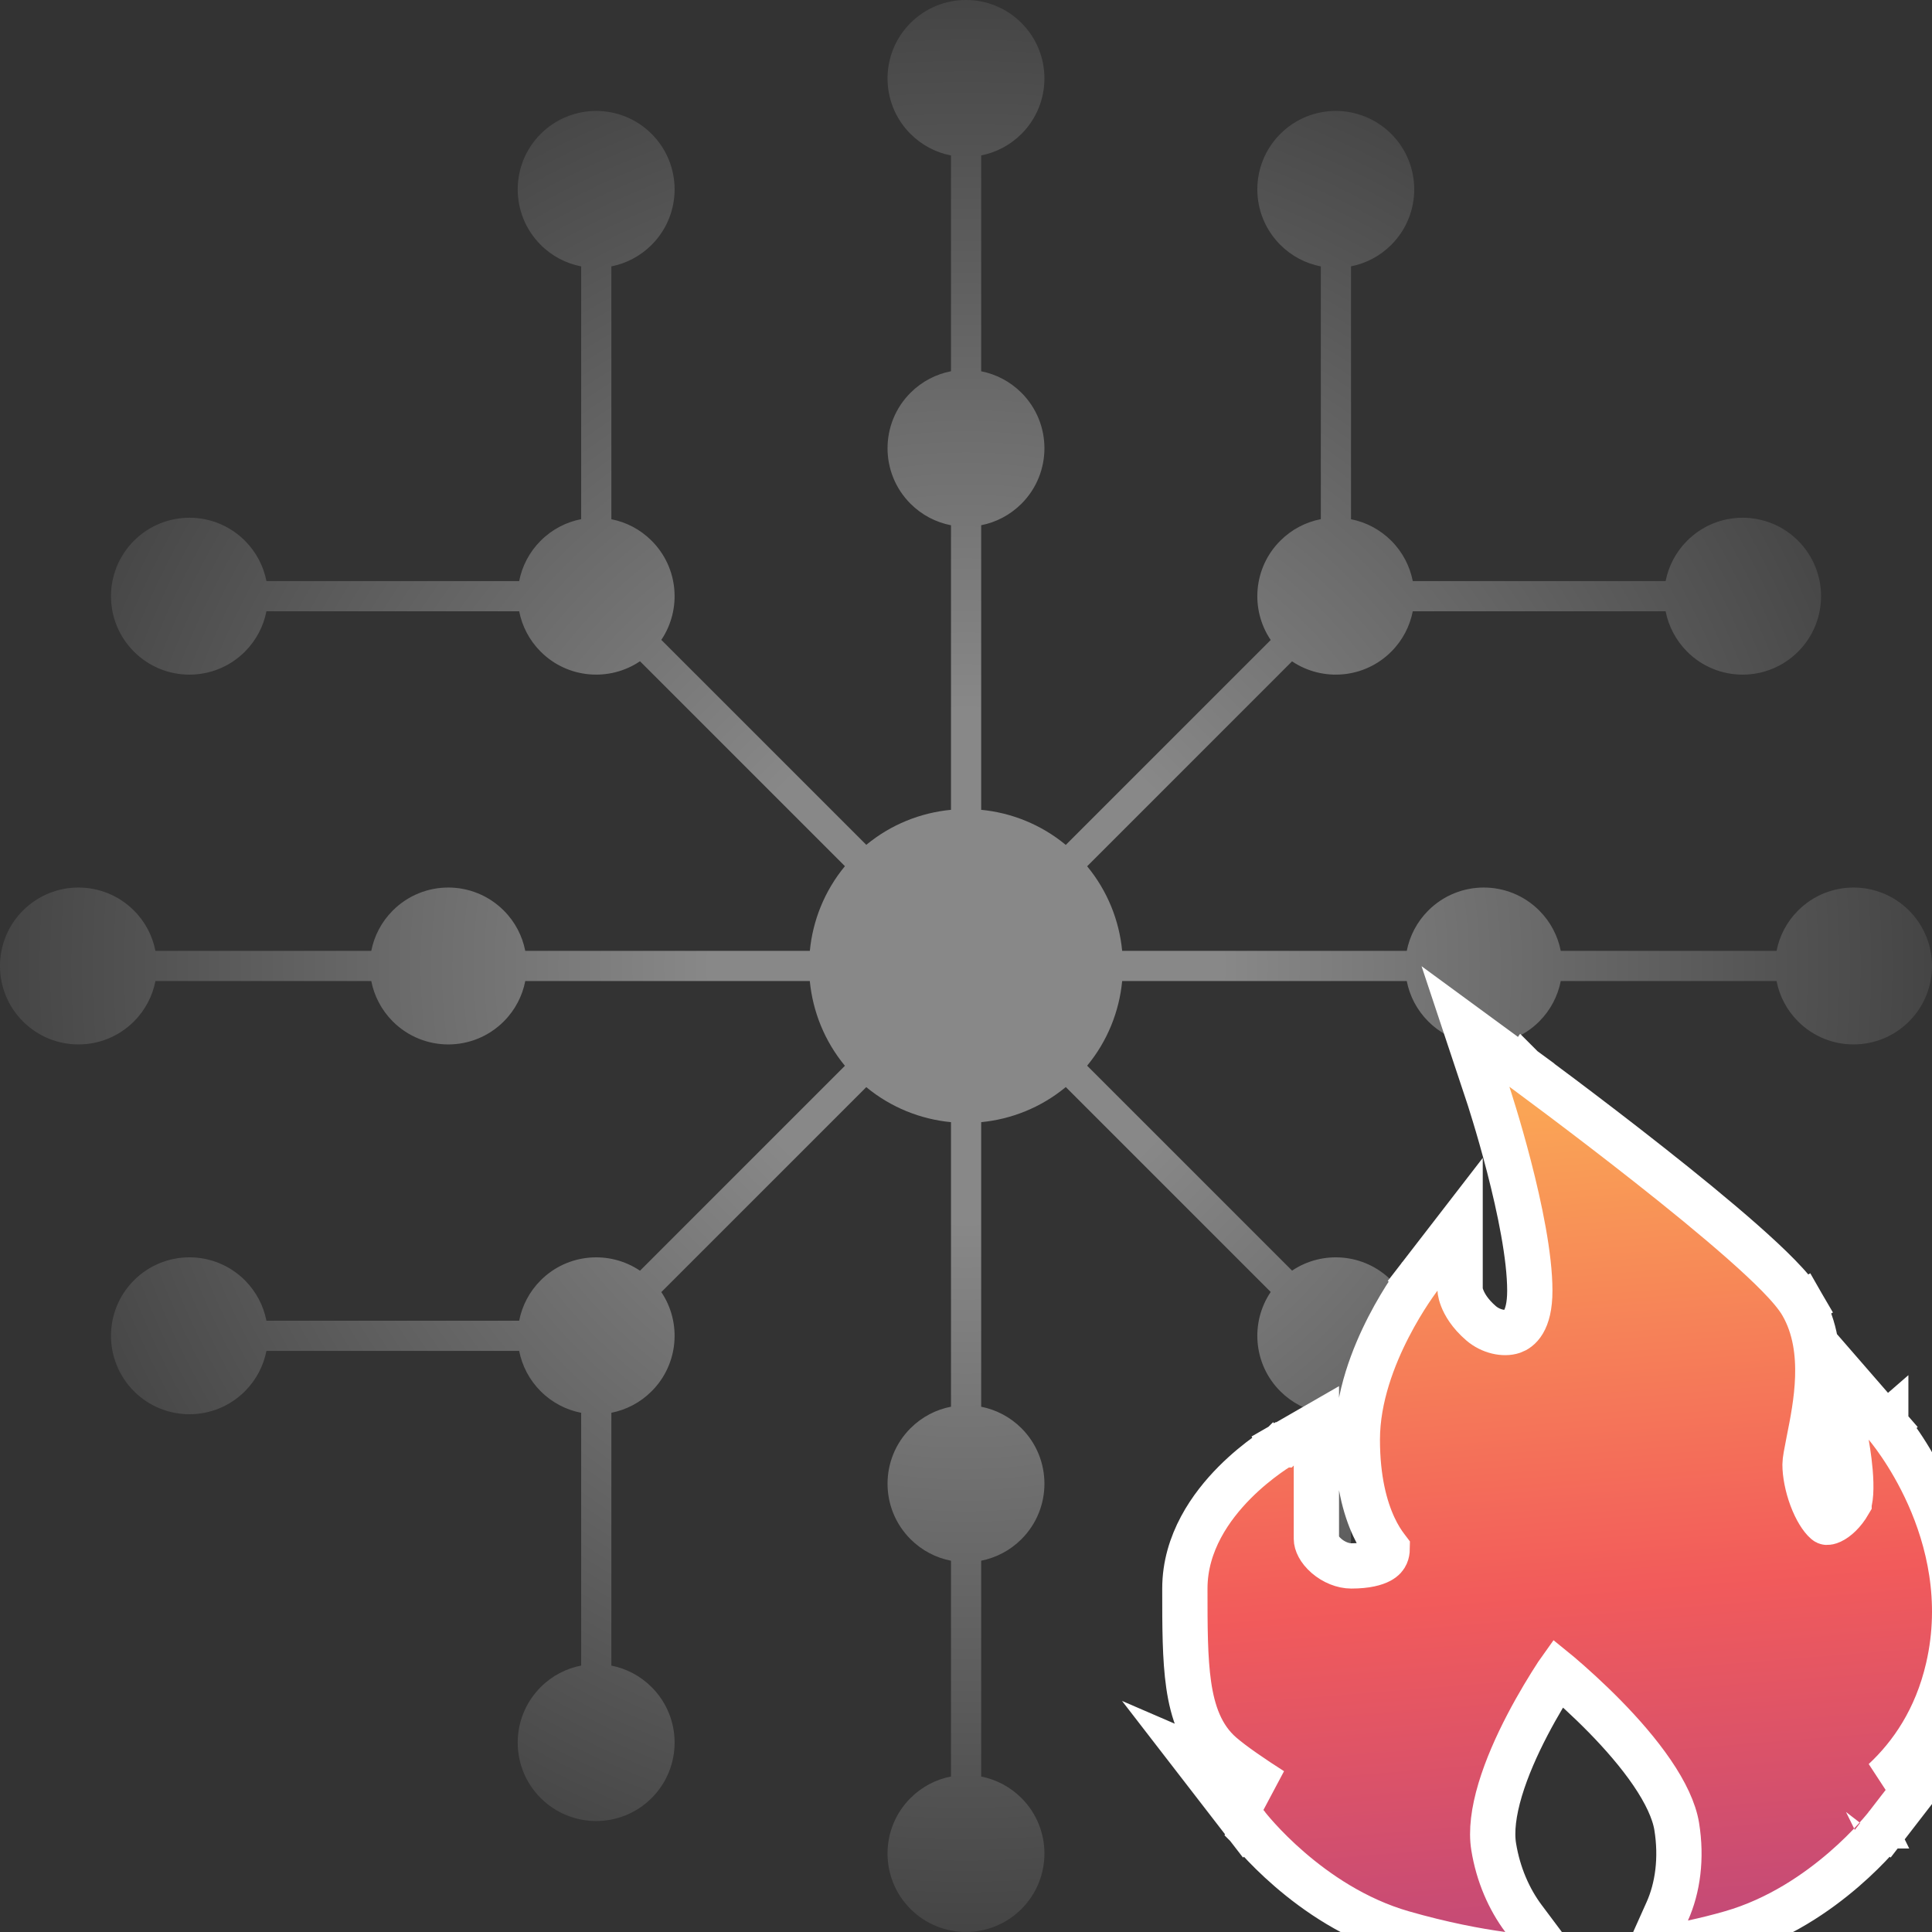 <svg width="64" height="64" viewBox="0 0 64 64" fill="none" xmlns="http://www.w3.org/2000/svg">
<rect x="0" y="0" width="64" height="64" fill="#333333" stroke="none"/>
<g clip-path="url(#clip0_122_648)">
<path d="M33.837 4.436C34.852 3.421 34.852 1.776 33.837 0.761C32.822 -0.254 31.177 -0.254 30.162 0.761C29.147 1.776 29.147 3.421 30.162 4.436C30.543 4.817 31.012 5.055 31.503 5.15V12.298C31.012 12.393 30.543 12.631 30.162 13.011C29.147 14.026 29.147 15.672 30.162 16.687C30.543 17.067 31.012 17.305 31.503 17.4V26.826C30.5 26.922 29.518 27.308 28.697 27.986L21.907 21.197C22.586 20.186 22.479 18.805 21.586 17.912C21.207 17.533 20.741 17.296 20.252 17.2V8.824C20.741 8.728 21.207 8.49 21.586 8.111C22.601 7.096 22.601 5.451 21.586 4.436C20.571 3.421 18.926 3.421 17.911 4.436C16.896 5.451 16.896 7.096 17.911 8.111C18.291 8.492 18.761 8.73 19.252 8.825V17.198C18.761 17.293 18.291 17.531 17.911 17.912C17.531 18.291 17.294 18.759 17.198 19.249H8.826C8.73 18.759 8.492 18.291 8.113 17.912C7.098 16.897 5.453 16.897 4.438 17.912C3.423 18.927 3.423 20.572 4.438 21.587C5.453 22.602 7.098 22.602 8.113 21.587C8.492 21.207 8.73 20.739 8.826 20.249H17.198C17.294 20.739 17.531 21.207 17.911 21.587C18.806 22.481 20.19 22.587 21.201 21.905L27.989 28.693C27.311 29.515 26.923 30.496 26.827 31.499H17.4C17.304 31.009 17.067 30.541 16.687 30.162C15.672 29.147 14.027 29.147 13.012 30.162C12.633 30.541 12.395 31.009 12.299 31.499H5.149C5.053 31.009 4.816 30.541 4.436 30.162C3.421 29.147 1.776 29.147 0.761 30.162C-0.254 31.177 -0.254 32.822 0.761 33.837C1.776 34.852 3.421 34.852 4.436 33.837C4.816 33.457 5.053 32.989 5.149 32.499H12.299C12.395 32.989 12.633 33.457 13.012 33.837C14.027 34.852 15.672 34.852 16.687 33.837C17.067 33.457 17.305 32.989 17.4 32.499H26.826C26.923 33.503 27.311 34.484 27.989 35.306L21.201 42.094C20.19 41.412 18.805 41.518 17.911 42.412C17.531 42.792 17.294 43.26 17.198 43.75H8.826C8.73 43.26 8.492 42.792 8.113 42.412C7.098 41.397 5.453 41.397 4.438 42.412C3.423 43.427 3.423 45.072 4.438 46.087C5.453 47.102 7.098 47.102 8.113 46.087C8.492 45.708 8.73 45.24 8.826 44.75H17.198C17.294 45.24 17.531 45.708 17.911 46.087C18.291 46.468 18.761 46.706 19.252 46.801V55.174C18.761 55.269 18.291 55.507 17.911 55.888C16.896 56.903 16.896 58.548 17.911 59.563C18.926 60.578 20.571 60.578 21.586 59.563C22.601 58.548 22.601 56.903 21.586 55.888C21.207 55.509 20.741 55.271 20.252 55.175V46.8C20.741 46.703 21.207 46.466 21.586 46.087C22.479 45.194 22.586 43.812 21.907 42.802L28.697 36.013C29.518 36.691 30.5 37.077 31.503 37.173V46.599C31.012 46.694 30.543 46.932 30.162 47.312C29.147 48.327 29.147 49.973 30.162 50.987C30.543 51.368 31.012 51.606 31.503 51.701V58.849C31.012 58.944 30.543 59.182 30.162 59.563C29.147 60.577 29.147 62.223 30.162 63.238C31.177 64.252 32.822 64.252 33.837 63.238C34.852 62.223 34.852 60.577 33.837 59.563C33.458 59.184 32.992 58.947 32.503 58.85V51.7C32.992 51.603 33.458 51.366 33.837 50.987C34.852 49.973 34.852 48.327 33.837 47.312C33.458 46.934 32.992 46.696 32.503 46.6V37.173C33.506 37.076 34.486 36.688 35.306 36.01L42.094 42.798C41.411 43.808 41.517 45.193 42.412 46.087C42.793 46.468 43.262 46.706 43.754 46.801V55.174C43.262 55.269 42.793 55.507 42.412 55.888C41.397 56.903 41.397 58.548 42.412 59.563C43.427 60.578 45.072 60.578 46.087 59.563C47.102 58.548 47.102 56.903 46.087 55.888C45.708 55.509 45.242 55.272 44.754 55.176V46.799C45.242 46.703 45.708 46.466 46.087 46.087C46.467 45.708 46.704 45.24 46.8 44.75H55.176C55.272 45.24 55.51 45.708 55.889 46.087C56.904 47.102 58.549 47.102 59.564 46.087C60.579 45.072 60.579 43.427 59.564 42.412C58.549 41.397 56.904 41.397 55.889 42.412C55.51 42.792 55.272 43.26 55.176 43.75H46.8C46.704 43.26 46.467 42.792 46.087 42.412C45.194 41.519 43.812 41.412 42.802 42.091L36.013 35.303C36.69 34.482 37.077 33.502 37.173 32.499H46.601C46.696 32.989 46.934 33.457 47.314 33.837C48.329 34.852 49.974 34.852 50.989 33.837C51.368 33.457 51.606 32.989 51.702 32.499H58.851C58.946 32.989 59.184 33.457 59.564 33.837C60.579 34.852 62.224 34.852 63.239 33.837C64.254 32.822 64.254 31.177 63.239 30.162C62.224 29.147 60.579 29.147 59.564 30.162C59.184 30.541 58.947 31.009 58.851 31.499H51.702C51.606 31.009 51.368 30.541 50.989 30.162C49.974 29.147 48.329 29.147 47.314 30.162C46.934 30.541 46.697 31.009 46.601 31.499H37.173C37.077 30.497 36.69 29.517 36.013 28.696L42.801 21.908C43.812 22.587 45.194 22.48 46.087 21.587C46.467 21.207 46.704 20.739 46.8 20.249H55.176C55.272 20.739 55.51 21.207 55.889 21.587C56.904 22.602 58.549 22.602 59.564 21.587C60.579 20.572 60.579 18.927 59.564 17.912C58.549 16.897 56.904 16.897 55.889 17.912C55.51 18.291 55.272 18.759 55.176 19.249H46.8C46.704 18.759 46.467 18.291 46.087 17.912C45.708 17.533 45.242 17.296 44.754 17.2V8.823C45.242 8.727 45.708 8.49 46.087 8.111C47.102 7.096 47.102 5.451 46.087 4.436C45.072 3.421 43.427 3.421 42.412 4.436C41.397 5.451 41.397 7.096 42.412 8.111C42.793 8.492 43.262 8.73 43.754 8.825V17.198C43.262 17.293 42.793 17.531 42.412 17.912C41.517 18.806 41.411 20.191 42.094 21.201L35.306 27.989C34.486 27.311 33.506 26.923 32.503 26.826V17.399C32.992 17.303 33.458 17.065 33.837 16.687C34.852 15.672 34.852 14.026 33.837 13.011C33.458 12.633 32.992 12.396 32.503 12.299V5.148C32.992 5.052 33.458 4.815 33.837 4.436Z" fill="url(#paint0_radial_122_648)"/>
<path d="M61.901 60.024L62.495 60.482L64.269 58.185L62.415 58.985C63.308 58.153 64.144 56.955 64.536 55.26C65.061 52.994 64.532 50.972 63.896 49.543C63.576 48.827 63.226 48.248 62.953 47.847C62.817 47.646 62.699 47.488 62.614 47.379C62.571 47.324 62.537 47.281 62.512 47.251C62.499 47.236 62.489 47.224 62.482 47.215L62.473 47.204L62.469 47.2L62.468 47.199L62.468 47.198C62.468 47.198 62.468 47.198 61.901 47.69L62.468 47.198L60.633 45.086L61.165 47.832L61.165 47.832L61.165 47.832L61.165 47.832L61.165 47.832L61.165 47.835L61.168 47.847L61.177 47.9C61.185 47.947 61.197 48.016 61.21 48.102C61.236 48.273 61.267 48.506 61.288 48.753C61.309 49.004 61.317 49.253 61.304 49.462C61.29 49.682 61.256 49.772 61.252 49.78C61.252 49.781 61.252 49.781 61.252 49.781C61.06 50.112 60.829 50.312 60.658 50.391C60.578 50.428 60.532 50.429 60.519 50.428C60.513 50.428 60.507 50.428 60.487 50.411C60.343 50.287 60.161 50.01 60.013 49.612C59.87 49.226 59.794 48.819 59.794 48.512C59.794 48.389 59.839 48.149 59.926 47.711L59.93 47.691C60.04 47.141 60.189 46.398 60.214 45.63C60.239 44.856 60.143 43.979 59.694 43.203L59.044 43.578L59.694 43.203C59.525 42.91 59.237 42.582 58.919 42.256C58.589 41.918 58.179 41.538 57.726 41.138C56.818 40.337 55.705 39.431 54.63 38.584C53.553 37.734 52.507 36.938 51.73 36.353C51.342 36.061 51.021 35.822 50.796 35.656C50.684 35.573 50.596 35.508 50.536 35.463L50.468 35.413L50.45 35.4L50.445 35.396L50.444 35.395L50.444 35.395C50.444 35.395 50.444 35.395 50 36L50.444 35.395L48.545 34.003L49.288 36.237L49.288 36.237L49.288 36.237L49.288 36.237L49.289 36.239L49.292 36.247L49.303 36.282C49.313 36.312 49.328 36.358 49.347 36.417C49.385 36.536 49.44 36.71 49.505 36.927C49.637 37.36 49.812 37.963 49.987 38.641C50.343 40.019 50.677 41.627 50.677 42.756C50.677 43.793 50.301 44.037 50.111 44.103C49.822 44.202 49.382 44.11 49.06 43.833C48.682 43.506 48.514 43.199 48.437 43C48.397 42.898 48.38 42.819 48.373 42.775C48.37 42.758 48.368 42.746 48.368 42.739L48.368 40.557L47.024 42.298L47.618 42.756C47.024 42.298 47.024 42.298 47.024 42.298L47.024 42.298L47.023 42.299L47.021 42.302L47.015 42.309L46.996 42.335C46.979 42.357 46.956 42.389 46.928 42.428C46.87 42.508 46.79 42.622 46.695 42.766C46.505 43.053 46.252 43.463 45.999 43.955C45.501 44.922 44.963 46.282 44.963 47.69C44.963 49.022 45.221 49.953 45.509 50.575C45.652 50.884 45.801 51.112 45.923 51.27C45.933 51.283 45.943 51.295 45.952 51.307C45.951 51.375 45.94 51.442 45.914 51.5C45.89 51.556 45.841 51.632 45.705 51.705C45.556 51.784 45.272 51.873 44.761 51.873C44.493 51.873 44.185 51.752 43.942 51.542C43.691 51.325 43.607 51.105 43.607 50.979V48.512V47.215L42.483 47.862L42.857 48.512C42.483 47.862 42.482 47.862 42.482 47.862L42.481 47.863L42.48 47.863L42.477 47.865L42.468 47.871L42.437 47.889C42.411 47.905 42.375 47.927 42.331 47.955C42.242 48.011 42.119 48.093 41.972 48.199C41.68 48.409 41.289 48.718 40.896 49.114C40.128 49.888 39.25 51.097 39.25 52.623L39.25 52.672C39.25 53.866 39.25 54.938 39.377 55.815C39.506 56.707 39.785 57.54 40.462 58.125C40.849 58.459 41.492 58.896 42.131 59.305L39.537 58.185L41.311 60.482L41.904 60.024C41.311 60.482 41.311 60.483 41.311 60.483L41.311 60.483L41.312 60.484L41.314 60.487L41.321 60.495L41.341 60.521C41.359 60.543 41.384 60.574 41.416 60.612C41.48 60.689 41.573 60.797 41.693 60.928C41.932 61.19 42.281 61.546 42.724 61.928C43.603 62.687 44.888 63.582 46.458 64.034C47.787 64.416 48.918 64.627 49.764 64.743L51.541 64.987L50.466 63.551C49.988 62.911 49.629 62.094 49.48 61.175C49.396 60.66 49.478 60.011 49.696 59.283C49.912 58.564 50.242 57.822 50.596 57.144C50.948 56.469 51.315 55.872 51.594 55.443C51.599 55.435 51.604 55.427 51.609 55.42C51.625 55.433 51.641 55.447 51.658 55.461C52.065 55.808 52.61 56.297 53.167 56.865C53.725 57.435 54.283 58.073 54.723 58.718C55.17 59.373 55.458 59.982 55.543 60.501C55.715 61.56 55.576 62.543 55.231 63.313L54.625 64.665L56.073 64.353C56.49 64.263 56.918 64.158 57.347 64.034C58.918 63.582 60.203 62.687 61.082 61.928C61.525 61.546 61.873 61.19 62.112 60.928C62.232 60.797 62.325 60.689 62.389 60.612C62.422 60.574 62.447 60.543 62.464 60.521L62.485 60.495L62.491 60.487L62.493 60.484L62.494 60.483L62.495 60.483C62.495 60.483 62.495 60.482 61.901 60.024Z" fill="white"/>
<path d="M61.901 60.024L62.495 60.482L64.269 58.185L62.415 58.985C63.308 58.153 64.144 56.955 64.536 55.26C65.061 52.994 64.532 50.972 63.896 49.543C63.576 48.827 63.226 48.248 62.953 47.847C62.817 47.646 62.699 47.488 62.614 47.379C62.571 47.324 62.537 47.281 62.512 47.251C62.499 47.236 62.489 47.224 62.482 47.215L62.473 47.204L62.469 47.2L62.468 47.199L62.468 47.198C62.468 47.198 62.468 47.198 61.901 47.69L62.468 47.198L60.633 45.086L61.165 47.832L61.165 47.832L61.165 47.832L61.165 47.832L61.165 47.832L61.165 47.835L61.168 47.847L61.177 47.9C61.185 47.947 61.197 48.016 61.21 48.102C61.236 48.273 61.267 48.506 61.288 48.753C61.309 49.004 61.317 49.253 61.304 49.462C61.29 49.682 61.256 49.772 61.252 49.78C61.252 49.781 61.252 49.781 61.252 49.781C61.06 50.112 60.829 50.312 60.658 50.391C60.578 50.428 60.532 50.429 60.519 50.428C60.513 50.428 60.507 50.428 60.487 50.411C60.343 50.287 60.161 50.01 60.013 49.612C59.87 49.226 59.794 48.819 59.794 48.512C59.794 48.389 59.839 48.149 59.926 47.711L59.93 47.691C60.04 47.141 60.189 46.398 60.214 45.63C60.239 44.856 60.143 43.979 59.694 43.203L59.044 43.578L59.694 43.203C59.525 42.91 59.237 42.582 58.919 42.256C58.589 41.918 58.179 41.538 57.726 41.138C56.818 40.337 55.705 39.431 54.63 38.584C53.553 37.734 52.507 36.938 51.73 36.353C51.342 36.061 51.021 35.822 50.796 35.656C50.684 35.573 50.596 35.508 50.536 35.463L50.468 35.413L50.45 35.4L50.445 35.396L50.444 35.395L50.444 35.395C50.444 35.395 50.444 35.395 50 36L50.444 35.395L48.545 34.003L49.288 36.237L49.288 36.237L49.288 36.237L49.288 36.237L49.289 36.239L49.292 36.247L49.303 36.282C49.313 36.312 49.328 36.358 49.347 36.417C49.385 36.536 49.44 36.71 49.505 36.927C49.637 37.36 49.812 37.963 49.987 38.641C50.343 40.019 50.677 41.627 50.677 42.756C50.677 43.793 50.301 44.037 50.111 44.103C49.822 44.202 49.382 44.11 49.06 43.833C48.682 43.506 48.514 43.199 48.437 43C48.397 42.898 48.38 42.819 48.373 42.775C48.37 42.758 48.368 42.746 48.368 42.739L48.368 40.557L47.024 42.298L47.618 42.756C47.024 42.298 47.024 42.298 47.024 42.298L47.024 42.298L47.023 42.299L47.021 42.302L47.015 42.309L46.996 42.335C46.979 42.357 46.956 42.389 46.928 42.428C46.87 42.508 46.79 42.622 46.695 42.766C46.505 43.053 46.252 43.463 45.999 43.955C45.501 44.922 44.963 46.282 44.963 47.69C44.963 49.022 45.221 49.953 45.509 50.575C45.652 50.884 45.801 51.112 45.923 51.27C45.933 51.283 45.943 51.295 45.952 51.307C45.951 51.375 45.94 51.442 45.914 51.5C45.89 51.556 45.841 51.632 45.705 51.705C45.556 51.784 45.272 51.873 44.761 51.873C44.493 51.873 44.185 51.752 43.942 51.542C43.691 51.325 43.607 51.105 43.607 50.979V48.512V47.215L42.483 47.862L42.857 48.512C42.483 47.862 42.482 47.862 42.482 47.862L42.481 47.863L42.48 47.863L42.477 47.865L42.468 47.871L42.437 47.889C42.411 47.905 42.375 47.927 42.331 47.955C42.242 48.011 42.119 48.093 41.972 48.199C41.68 48.409 41.289 48.718 40.896 49.114C40.128 49.888 39.25 51.097 39.25 52.623L39.25 52.672C39.25 53.866 39.25 54.938 39.377 55.815C39.506 56.707 39.785 57.54 40.462 58.125C40.849 58.459 41.492 58.896 42.131 59.305L39.537 58.185L41.311 60.482L41.904 60.024C41.311 60.482 41.311 60.483 41.311 60.483L41.311 60.483L41.312 60.484L41.314 60.487L41.321 60.495L41.341 60.521C41.359 60.543 41.384 60.574 41.416 60.612C41.48 60.689 41.573 60.797 41.693 60.928C41.932 61.19 42.281 61.546 42.724 61.928C43.603 62.687 44.888 63.582 46.458 64.034C47.787 64.416 48.918 64.627 49.764 64.743L51.541 64.987L50.466 63.551C49.988 62.911 49.629 62.094 49.48 61.175C49.396 60.66 49.478 60.011 49.696 59.283C49.912 58.564 50.242 57.822 50.596 57.144C50.948 56.469 51.315 55.872 51.594 55.443C51.599 55.435 51.604 55.427 51.609 55.42C51.625 55.433 51.641 55.447 51.658 55.461C52.065 55.808 52.61 56.297 53.167 56.865C53.725 57.435 54.283 58.073 54.723 58.718C55.17 59.373 55.458 59.982 55.543 60.501C55.715 61.56 55.576 62.543 55.231 63.313L54.625 64.665L56.073 64.353C56.49 64.263 56.918 64.158 57.347 64.034C58.918 63.582 60.203 62.687 61.082 61.928C61.525 61.546 61.873 61.19 62.112 60.928C62.232 60.797 62.325 60.689 62.389 60.612C62.422 60.574 62.447 60.543 62.464 60.521L62.485 60.495L62.491 60.487L62.493 60.484L62.494 60.483L62.495 60.483C62.495 60.483 62.495 60.482 61.901 60.024Z" fill="url(#paint1_linear_122_648)" fill-opacity="0.9"/>
<path d="M61.901 60.024L62.495 60.482L64.269 58.185L62.415 58.985C63.308 58.153 64.144 56.955 64.536 55.26C65.061 52.994 64.532 50.972 63.896 49.543C63.576 48.827 63.226 48.248 62.953 47.847C62.817 47.646 62.699 47.488 62.614 47.379C62.571 47.324 62.537 47.281 62.512 47.251C62.499 47.236 62.489 47.224 62.482 47.215L62.473 47.204L62.469 47.2L62.468 47.199L62.468 47.198C62.468 47.198 62.468 47.198 61.901 47.69L62.468 47.198L60.633 45.086L61.165 47.832L61.165 47.832L61.165 47.832L61.165 47.832L61.165 47.832L61.165 47.835L61.168 47.847L61.177 47.9C61.185 47.947 61.197 48.016 61.21 48.102C61.236 48.273 61.267 48.506 61.288 48.753C61.309 49.004 61.317 49.253 61.304 49.462C61.29 49.682 61.256 49.772 61.252 49.78C61.252 49.781 61.252 49.781 61.252 49.781C61.06 50.112 60.829 50.312 60.658 50.391C60.578 50.428 60.532 50.429 60.519 50.428C60.513 50.428 60.507 50.428 60.487 50.411C60.343 50.287 60.161 50.01 60.013 49.612C59.87 49.226 59.794 48.819 59.794 48.512C59.794 48.389 59.839 48.149 59.926 47.711L59.93 47.691C60.04 47.141 60.189 46.398 60.214 45.63C60.239 44.856 60.143 43.979 59.694 43.203L59.044 43.578L59.694 43.203C59.525 42.91 59.237 42.582 58.919 42.256C58.589 41.918 58.179 41.538 57.726 41.138C56.818 40.337 55.705 39.431 54.63 38.584C53.553 37.734 52.507 36.938 51.73 36.353C51.342 36.061 51.021 35.822 50.796 35.656C50.684 35.573 50.596 35.508 50.536 35.463L50.468 35.413L50.45 35.4L50.445 35.396L50.444 35.395L50.444 35.395C50.444 35.395 50.444 35.395 50 36L50.444 35.395L48.545 34.003L49.288 36.237L49.288 36.237L49.288 36.237L49.288 36.237L49.289 36.239L49.292 36.247L49.303 36.282C49.313 36.312 49.328 36.358 49.347 36.417C49.385 36.536 49.44 36.71 49.505 36.927C49.637 37.36 49.812 37.963 49.987 38.641C50.343 40.019 50.677 41.627 50.677 42.756C50.677 43.793 50.301 44.037 50.111 44.103C49.822 44.202 49.382 44.11 49.06 43.833C48.682 43.506 48.514 43.199 48.437 43C48.397 42.898 48.38 42.819 48.373 42.775C48.37 42.758 48.368 42.746 48.368 42.739L48.368 40.557L47.024 42.298L47.618 42.756C47.024 42.298 47.024 42.298 47.024 42.298L47.024 42.298L47.023 42.299L47.021 42.302L47.015 42.309L46.996 42.335C46.979 42.357 46.956 42.389 46.928 42.428C46.87 42.508 46.79 42.622 46.695 42.766C46.505 43.053 46.252 43.463 45.999 43.955C45.501 44.922 44.963 46.282 44.963 47.69C44.963 49.022 45.221 49.953 45.509 50.575C45.652 50.884 45.801 51.112 45.923 51.27C45.933 51.283 45.943 51.295 45.952 51.307C45.951 51.375 45.94 51.442 45.914 51.5C45.89 51.556 45.841 51.632 45.705 51.705C45.556 51.784 45.272 51.873 44.761 51.873C44.493 51.873 44.185 51.752 43.942 51.542C43.691 51.325 43.607 51.105 43.607 50.979V48.512V47.215L42.483 47.862L42.857 48.512C42.483 47.862 42.482 47.862 42.482 47.862L42.481 47.863L42.48 47.863L42.477 47.865L42.468 47.871L42.437 47.889C42.411 47.905 42.375 47.927 42.331 47.955C42.242 48.011 42.119 48.093 41.972 48.199C41.68 48.409 41.289 48.718 40.896 49.114C40.128 49.888 39.25 51.097 39.25 52.623L39.25 52.672C39.25 53.866 39.25 54.938 39.377 55.815C39.506 56.707 39.785 57.54 40.462 58.125C40.849 58.459 41.492 58.896 42.131 59.305L39.537 58.185L41.311 60.482L41.904 60.024C41.311 60.482 41.311 60.483 41.311 60.483L41.311 60.483L41.312 60.484L41.314 60.487L41.321 60.495L41.341 60.521C41.359 60.543 41.384 60.574 41.416 60.612C41.48 60.689 41.573 60.797 41.693 60.928C41.932 61.19 42.281 61.546 42.724 61.928C43.603 62.687 44.888 63.582 46.458 64.034C47.787 64.416 48.918 64.627 49.764 64.743L51.541 64.987L50.466 63.551C49.988 62.911 49.629 62.094 49.48 61.175C49.396 60.66 49.478 60.011 49.696 59.283C49.912 58.564 50.242 57.822 50.596 57.144C50.948 56.469 51.315 55.872 51.594 55.443C51.599 55.435 51.604 55.427 51.609 55.42C51.625 55.433 51.641 55.447 51.658 55.461C52.065 55.808 52.61 56.297 53.167 56.865C53.725 57.435 54.283 58.073 54.723 58.718C55.17 59.373 55.458 59.982 55.543 60.501C55.715 61.56 55.576 62.543 55.231 63.313L54.625 64.665L56.073 64.353C56.49 64.263 56.918 64.158 57.347 64.034C58.918 63.582 60.203 62.687 61.082 61.928C61.525 61.546 61.873 61.19 62.112 60.928C62.232 60.797 62.325 60.689 62.389 60.612C62.422 60.574 62.447 60.543 62.464 60.521L62.485 60.495L62.491 60.487L62.493 60.484L62.494 60.483L62.495 60.483C62.495 60.483 62.495 60.482 61.901 60.024Z" stroke="white" stroke-width="1.5"/>
</g>
<defs>
<radialGradient id="paint0_radial_122_648" cx="0" cy="0" r="1" gradientUnits="userSpaceOnUse" gradientTransform="translate(32 32) rotate(90) scale(32 32)">
<stop offset="0.261" stop-color="#888888"/>
<stop offset="1" stop-color="#444444"/>
</radialGradient>
<linearGradient id="paint1_linear_122_648" x1="49.77" y1="37" x2="53.694" y2="85.79" gradientUnits="userSpaceOnUse">
<stop stop-color="#FA9A43"/>
<stop offset="0.324" stop-color="#F14949"/>
<stop offset="1" stop-color="#5B12A4"/>
</linearGradient>
<clipPath id="clip0_122_648">
<rect width="64" height="64" fill="white"/>
</clipPath>
</defs>
</svg>
